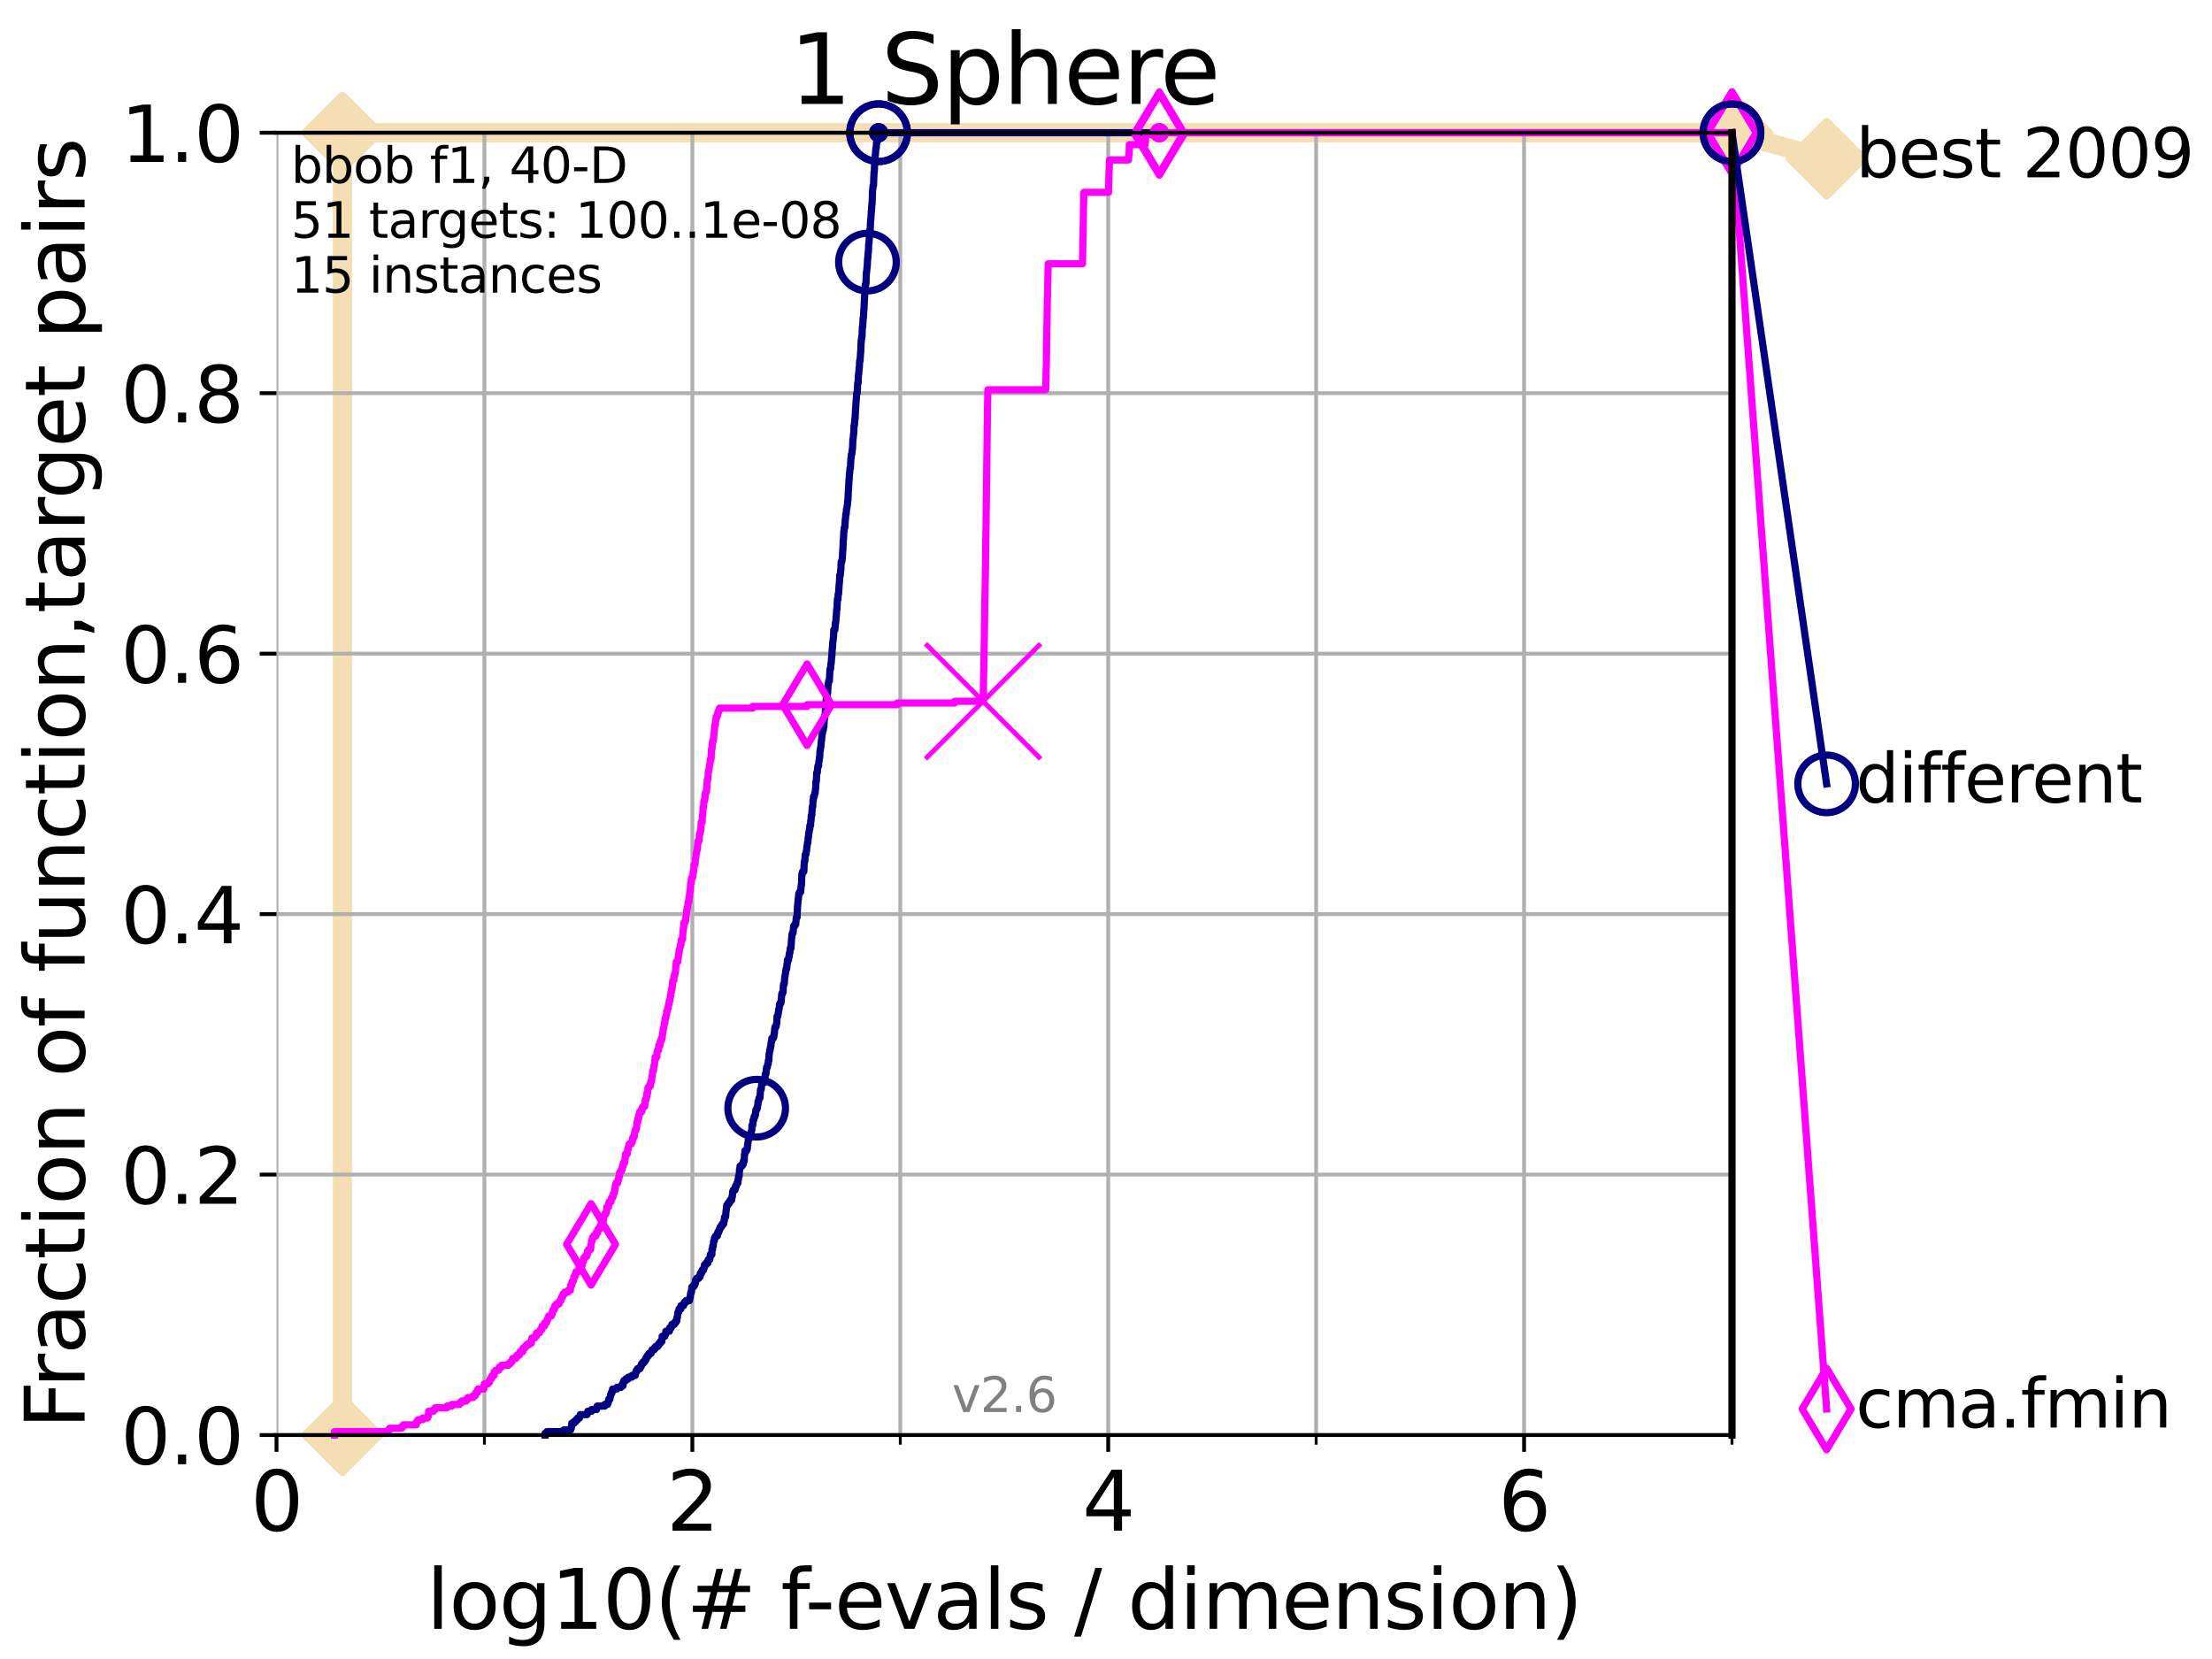 <?xml version="1.0" encoding="utf-8" standalone="no"?>
<!DOCTYPE svg PUBLIC "-//W3C//DTD SVG 1.1//EN"
  "http://www.w3.org/Graphics/SVG/1.1/DTD/svg11.dtd">
<svg height="345.6pt" version="1.1" viewBox="0 0 460.8 345.6" width="460.8pt" xmlns="http://www.w3.org/2000/svg" xmlns:xlink="http://www.w3.org/1999/xlink">
 <defs>
  <style type="text/css">*{stroke-linecap:butt;stroke-linejoin:round;}</style>
 </defs>
 <g id="figure_1">
  <g id="patch_1">
   <path d="M 0 345.6 
L 460.8 345.6 
L 460.8 0 
L 0 0 
z
" style="fill:#ffffff;"/>
  </g>
  <g id="axes_1">
   <g id="patch_2">
    <path d="M 57.6 298.944 
L 360.806 298.944 
L 360.806 27.648 
L 57.6 27.648 
z
" style="fill:#ffffff;"/>
   </g>
   <g id="line2d_1">
    <path d="M 71.332 298.944 
L 71.332 27.648 
L 360.806 27.648 
" style="fill:none;stroke:#f5deb3;stroke-linecap:square;stroke-width:4;"/>
   </g>
   <g id="line2d_2">
    <defs>
     <path d="M -0 7.778 
L 7.778 0 
L 0 -7.778 
L -7.778 -0 
z
" id="m90f4b157b9" style="stroke:#f5deb3;stroke-linejoin:miter;stroke-width:1.5;"/>
    </defs>
    <g>
     <use style="fill:#f5deb3;stroke:#f5deb3;stroke-linejoin:miter;stroke-width:1.5;" x="71.332" xlink:href="#m90f4b157b9" y="298.944"/>
     <use style="fill:#f5deb3;stroke:#f5deb3;stroke-linejoin:miter;stroke-width:1.5;" x="71.332" xlink:href="#m90f4b157b9" y="298.944"/>
     <use style="fill:#f5deb3;stroke:#f5deb3;stroke-linejoin:miter;stroke-width:1.5;" x="71.332" xlink:href="#m90f4b157b9" y="27.648"/>
     <use style="fill:#f5deb3;stroke:#f5deb3;stroke-linejoin:miter;stroke-width:1.5;" x="71.332" xlink:href="#m90f4b157b9" y="27.648"/>
     <use style="fill:#f5deb3;stroke:#f5deb3;stroke-linejoin:miter;stroke-width:1.5;" x="360.806" xlink:href="#m90f4b157b9" y="27.648"/>
    </g>
   </g>
   <g id="line2d_3">
    <path style="fill:none;stroke:#f5deb3;stroke-linecap:square;stroke-width:4;"/>
    <g/>
   </g>
   <g id="line2d_4">
    <path d="M 360.806 27.648 
L 380.515 33.074 
" style="fill:none;stroke:#f5deb3;stroke-linecap:square;stroke-width:4;"/>
    <g>
     <use style="fill:#f5deb3;stroke:#f5deb3;stroke-linejoin:miter;stroke-width:1.5;" x="360.806" xlink:href="#m90f4b157b9" y="27.648"/>
     <use style="fill:#f5deb3;stroke:#f5deb3;stroke-linejoin:miter;stroke-width:1.5;" x="380.515" xlink:href="#m90f4b157b9" y="33.074"/>
    </g>
   </g>
   <g id="matplotlib.axis_1">
    <g id="xtick_1">
     <g id="line2d_5">
      <path clip-path="url(#p589762bcae)" d="M 57.6 298.944 
L 57.6 27.648 
" style="fill:none;stroke:#b0b0b0;stroke-linecap:square;stroke-width:0.8;"/>
     </g>
     <g id="line2d_6">
      <defs>
       <path d="M 0 0 
L 0 3.5 
" id="mb5dfc0c8ba" style="stroke:#000000;stroke-width:0.8;"/>
      </defs>
      <g>
       <use style="stroke:#000000;stroke-width:0.8;" x="57.6" xlink:href="#mb5dfc0c8ba" y="298.944"/>
      </g>
     </g>
     <g id="text_1">
      <!-- 0 -->
      <g transform="translate(52.192 318.861)scale(0.17 -0.17)">
       <defs>
        <path d="M 2034 4250 
Q 1547 4250 1301 3770 
Q 1056 3291 1056 2328 
Q 1056 1369 1301 889 
Q 1547 409 2034 409 
Q 2525 409 2770 889 
Q 3016 1369 3016 2328 
Q 3016 3291 2770 3770 
Q 2525 4250 2034 4250 
z
M 2034 4750 
Q 2819 4750 3233 4129 
Q 3647 3509 3647 2328 
Q 3647 1150 3233 529 
Q 2819 -91 2034 -91 
Q 1250 -91 836 529 
Q 422 1150 422 2328 
Q 422 3509 836 4129 
Q 1250 4750 2034 4750 
z
" id="DejaVuSans-30" transform="scale(0.016)"/>
       </defs>
       <use xlink:href="#DejaVuSans-30"/>
      </g>
     </g>
    </g>
    <g id="xtick_2">
     <g id="line2d_7">
      <path clip-path="url(#p589762bcae)" d="M 144.23 298.944 
L 144.23 27.648 
" style="fill:none;stroke:#b0b0b0;stroke-linecap:square;stroke-width:0.8;"/>
     </g>
     <g id="line2d_8">
      <g>
       <use style="stroke:#000000;stroke-width:0.8;" x="144.23" xlink:href="#mb5dfc0c8ba" y="298.944"/>
      </g>
     </g>
     <g id="text_2">
      <!-- 2 -->
      <g transform="translate(138.822 318.861)scale(0.17 -0.17)">
       <defs>
        <path d="M 1228 531 
L 3431 531 
L 3431 0 
L 469 0 
L 469 531 
Q 828 903 1448 1529 
Q 2069 2156 2228 2338 
Q 2531 2678 2651 2914 
Q 2772 3150 2772 3378 
Q 2772 3750 2511 3984 
Q 2250 4219 1831 4219 
Q 1534 4219 1204 4116 
Q 875 4013 500 3803 
L 500 4441 
Q 881 4594 1212 4672 
Q 1544 4750 1819 4750 
Q 2544 4750 2975 4387 
Q 3406 4025 3406 3419 
Q 3406 3131 3298 2873 
Q 3191 2616 2906 2266 
Q 2828 2175 2409 1742 
Q 1991 1309 1228 531 
z
" id="DejaVuSans-32" transform="scale(0.016)"/>
       </defs>
       <use xlink:href="#DejaVuSans-32"/>
      </g>
     </g>
    </g>
    <g id="xtick_3">
     <g id="line2d_9">
      <path clip-path="url(#p589762bcae)" d="M 230.861 298.944 
L 230.861 27.648 
" style="fill:none;stroke:#b0b0b0;stroke-linecap:square;stroke-width:0.8;"/>
     </g>
     <g id="line2d_10">
      <g>
       <use style="stroke:#000000;stroke-width:0.8;" x="230.861" xlink:href="#mb5dfc0c8ba" y="298.944"/>
      </g>
     </g>
     <g id="text_3">
      <!-- 4 -->
      <g transform="translate(225.453 318.861)scale(0.17 -0.17)">
       <defs>
        <path d="M 2419 4116 
L 825 1625 
L 2419 1625 
L 2419 4116 
z
M 2253 4666 
L 3047 4666 
L 3047 1625 
L 3713 1625 
L 3713 1100 
L 3047 1100 
L 3047 0 
L 2419 0 
L 2419 1100 
L 313 1100 
L 313 1709 
L 2253 4666 
z
" id="DejaVuSans-34" transform="scale(0.016)"/>
       </defs>
       <use xlink:href="#DejaVuSans-34"/>
      </g>
     </g>
    </g>
    <g id="xtick_4">
     <g id="line2d_11">
      <path clip-path="url(#p589762bcae)" d="M 317.491 298.944 
L 317.491 27.648 
" style="fill:none;stroke:#b0b0b0;stroke-linecap:square;stroke-width:0.8;"/>
     </g>
     <g id="line2d_12">
      <g>
       <use style="stroke:#000000;stroke-width:0.8;" x="317.491" xlink:href="#mb5dfc0c8ba" y="298.944"/>
      </g>
     </g>
     <g id="text_4">
      <!-- 6 -->
      <g transform="translate(312.083 318.861)scale(0.17 -0.17)">
       <defs>
        <path d="M 2113 2584 
Q 1688 2584 1439 2293 
Q 1191 2003 1191 1497 
Q 1191 994 1439 701 
Q 1688 409 2113 409 
Q 2538 409 2786 701 
Q 3034 994 3034 1497 
Q 3034 2003 2786 2293 
Q 2538 2584 2113 2584 
z
M 3366 4563 
L 3366 3988 
Q 3128 4100 2886 4159 
Q 2644 4219 2406 4219 
Q 1781 4219 1451 3797 
Q 1122 3375 1075 2522 
Q 1259 2794 1537 2939 
Q 1816 3084 2150 3084 
Q 2853 3084 3261 2657 
Q 3669 2231 3669 1497 
Q 3669 778 3244 343 
Q 2819 -91 2113 -91 
Q 1303 -91 875 529 
Q 447 1150 447 2328 
Q 447 3434 972 4092 
Q 1497 4750 2381 4750 
Q 2619 4750 2861 4703 
Q 3103 4656 3366 4563 
z
" id="DejaVuSans-36" transform="scale(0.016)"/>
       </defs>
       <use xlink:href="#DejaVuSans-36"/>
      </g>
     </g>
    </g>
    <g id="xtick_5">
     <g id="line2d_13">
      <path clip-path="url(#p589762bcae)" d="M 100.915 298.944 
L 100.915 27.648 
" style="fill:none;stroke:#b0b0b0;stroke-linecap:square;stroke-width:0.8;"/>
     </g>
     <g id="line2d_14">
      <defs>
       <path d="M 0 0 
L 0 2 
" id="mc0225b8447" style="stroke:#000000;stroke-width:0.6;"/>
      </defs>
      <g>
       <use style="stroke:#000000;stroke-width:0.6;" x="100.915" xlink:href="#mc0225b8447" y="298.944"/>
      </g>
     </g>
    </g>
    <g id="xtick_6">
     <g id="line2d_15">
      <path clip-path="url(#p589762bcae)" d="M 187.546 298.944 
L 187.546 27.648 
" style="fill:none;stroke:#b0b0b0;stroke-linecap:square;stroke-width:0.8;"/>
     </g>
     <g id="line2d_16">
      <g>
       <use style="stroke:#000000;stroke-width:0.6;" x="187.546" xlink:href="#mc0225b8447" y="298.944"/>
      </g>
     </g>
    </g>
    <g id="xtick_7">
     <g id="line2d_17">
      <path clip-path="url(#p589762bcae)" d="M 274.176 298.944 
L 274.176 27.648 
" style="fill:none;stroke:#b0b0b0;stroke-linecap:square;stroke-width:0.8;"/>
     </g>
     <g id="line2d_18">
      <g>
       <use style="stroke:#000000;stroke-width:0.6;" x="274.176" xlink:href="#mc0225b8447" y="298.944"/>
      </g>
     </g>
    </g>
    <g id="xtick_8">
     <g id="line2d_19">
      <path clip-path="url(#p589762bcae)" d="M 360.806 298.944 
L 360.806 27.648 
" style="fill:none;stroke:#b0b0b0;stroke-linecap:square;stroke-width:0.8;"/>
     </g>
     <g id="line2d_20">
      <g>
       <use style="stroke:#000000;stroke-width:0.6;" x="360.806" xlink:href="#mc0225b8447" y="298.944"/>
      </g>
     </g>
    </g>
    <g id="text_5">
     <!-- log10(# f-evals / dimension) -->
     <g transform="translate(88.823 339.314)scale(0.17 -0.17)">
      <defs>
       <path d="M 603 4863 
L 1178 4863 
L 1178 0 
L 603 0 
L 603 4863 
z
" id="DejaVuSans-6c" transform="scale(0.016)"/>
       <path d="M 1959 3097 
Q 1497 3097 1228 2736 
Q 959 2375 959 1747 
Q 959 1119 1226 758 
Q 1494 397 1959 397 
Q 2419 397 2687 759 
Q 2956 1122 2956 1747 
Q 2956 2369 2687 2733 
Q 2419 3097 1959 3097 
z
M 1959 3584 
Q 2709 3584 3137 3096 
Q 3566 2609 3566 1747 
Q 3566 888 3137 398 
Q 2709 -91 1959 -91 
Q 1206 -91 779 398 
Q 353 888 353 1747 
Q 353 2609 779 3096 
Q 1206 3584 1959 3584 
z
" id="DejaVuSans-6f" transform="scale(0.016)"/>
       <path d="M 2906 1791 
Q 2906 2416 2648 2759 
Q 2391 3103 1925 3103 
Q 1463 3103 1205 2759 
Q 947 2416 947 1791 
Q 947 1169 1205 825 
Q 1463 481 1925 481 
Q 2391 481 2648 825 
Q 2906 1169 2906 1791 
z
M 3481 434 
Q 3481 -459 3084 -895 
Q 2688 -1331 1869 -1331 
Q 1566 -1331 1297 -1286 
Q 1028 -1241 775 -1147 
L 775 -588 
Q 1028 -725 1275 -790 
Q 1522 -856 1778 -856 
Q 2344 -856 2625 -561 
Q 2906 -266 2906 331 
L 2906 616 
Q 2728 306 2450 153 
Q 2172 0 1784 0 
Q 1141 0 747 490 
Q 353 981 353 1791 
Q 353 2603 747 3093 
Q 1141 3584 1784 3584 
Q 2172 3584 2450 3431 
Q 2728 3278 2906 2969 
L 2906 3500 
L 3481 3500 
L 3481 434 
z
" id="DejaVuSans-67" transform="scale(0.016)"/>
       <path d="M 794 531 
L 1825 531 
L 1825 4091 
L 703 3866 
L 703 4441 
L 1819 4666 
L 2450 4666 
L 2450 531 
L 3481 531 
L 3481 0 
L 794 0 
L 794 531 
z
" id="DejaVuSans-31" transform="scale(0.016)"/>
       <path d="M 1984 4856 
Q 1566 4138 1362 3434 
Q 1159 2731 1159 2009 
Q 1159 1288 1364 580 
Q 1569 -128 1984 -844 
L 1484 -844 
Q 1016 -109 783 600 
Q 550 1309 550 2009 
Q 550 2706 781 3412 
Q 1013 4119 1484 4856 
L 1984 4856 
z
" id="DejaVuSans-28" transform="scale(0.016)"/>
       <path d="M 3272 2816 
L 2363 2816 
L 2100 1772 
L 3016 1772 
L 3272 2816 
z
M 2803 4594 
L 2478 3297 
L 3391 3297 
L 3719 4594 
L 4219 4594 
L 3897 3297 
L 4872 3297 
L 4872 2816 
L 3775 2816 
L 3519 1772 
L 4513 1772 
L 4513 1294 
L 3397 1294 
L 3072 0 
L 2572 0 
L 2894 1294 
L 1978 1294 
L 1656 0 
L 1153 0 
L 1478 1294 
L 494 1294 
L 494 1772 
L 1594 1772 
L 1856 2816 
L 850 2816 
L 850 3297 
L 1978 3297 
L 2297 4594 
L 2803 4594 
z
" id="DejaVuSans-23" transform="scale(0.016)"/>
       <path id="DejaVuSans-20" transform="scale(0.016)"/>
       <path d="M 2375 4863 
L 2375 4384 
L 1825 4384 
Q 1516 4384 1395 4259 
Q 1275 4134 1275 3809 
L 1275 3500 
L 2222 3500 
L 2222 3053 
L 1275 3053 
L 1275 0 
L 697 0 
L 697 3053 
L 147 3053 
L 147 3500 
L 697 3500 
L 697 3744 
Q 697 4328 969 4595 
Q 1241 4863 1831 4863 
L 2375 4863 
z
" id="DejaVuSans-66" transform="scale(0.016)"/>
       <path d="M 313 2009 
L 1997 2009 
L 1997 1497 
L 313 1497 
L 313 2009 
z
" id="DejaVuSans-2d" transform="scale(0.016)"/>
       <path d="M 3597 1894 
L 3597 1613 
L 953 1613 
Q 991 1019 1311 708 
Q 1631 397 2203 397 
Q 2534 397 2845 478 
Q 3156 559 3463 722 
L 3463 178 
Q 3153 47 2828 -22 
Q 2503 -91 2169 -91 
Q 1331 -91 842 396 
Q 353 884 353 1716 
Q 353 2575 817 3079 
Q 1281 3584 2069 3584 
Q 2775 3584 3186 3129 
Q 3597 2675 3597 1894 
z
M 3022 2063 
Q 3016 2534 2758 2815 
Q 2500 3097 2075 3097 
Q 1594 3097 1305 2825 
Q 1016 2553 972 2059 
L 3022 2063 
z
" id="DejaVuSans-65" transform="scale(0.016)"/>
       <path d="M 191 3500 
L 800 3500 
L 1894 563 
L 2988 3500 
L 3597 3500 
L 2284 0 
L 1503 0 
L 191 3500 
z
" id="DejaVuSans-76" transform="scale(0.016)"/>
       <path d="M 2194 1759 
Q 1497 1759 1228 1600 
Q 959 1441 959 1056 
Q 959 750 1161 570 
Q 1363 391 1709 391 
Q 2188 391 2477 730 
Q 2766 1069 2766 1631 
L 2766 1759 
L 2194 1759 
z
M 3341 1997 
L 3341 0 
L 2766 0 
L 2766 531 
Q 2569 213 2275 61 
Q 1981 -91 1556 -91 
Q 1019 -91 701 211 
Q 384 513 384 1019 
Q 384 1609 779 1909 
Q 1175 2209 1959 2209 
L 2766 2209 
L 2766 2266 
Q 2766 2663 2505 2880 
Q 2244 3097 1772 3097 
Q 1472 3097 1187 3025 
Q 903 2953 641 2809 
L 641 3341 
Q 956 3463 1253 3523 
Q 1550 3584 1831 3584 
Q 2591 3584 2966 3190 
Q 3341 2797 3341 1997 
z
" id="DejaVuSans-61" transform="scale(0.016)"/>
       <path d="M 2834 3397 
L 2834 2853 
Q 2591 2978 2328 3040 
Q 2066 3103 1784 3103 
Q 1356 3103 1142 2972 
Q 928 2841 928 2578 
Q 928 2378 1081 2264 
Q 1234 2150 1697 2047 
L 1894 2003 
Q 2506 1872 2764 1633 
Q 3022 1394 3022 966 
Q 3022 478 2636 193 
Q 2250 -91 1575 -91 
Q 1294 -91 989 -36 
Q 684 19 347 128 
L 347 722 
Q 666 556 975 473 
Q 1284 391 1588 391 
Q 1994 391 2212 530 
Q 2431 669 2431 922 
Q 2431 1156 2273 1281 
Q 2116 1406 1581 1522 
L 1381 1569 
Q 847 1681 609 1914 
Q 372 2147 372 2553 
Q 372 3047 722 3315 
Q 1072 3584 1716 3584 
Q 2034 3584 2315 3537 
Q 2597 3491 2834 3397 
z
" id="DejaVuSans-73" transform="scale(0.016)"/>
       <path d="M 1625 4666 
L 2156 4666 
L 531 -594 
L 0 -594 
L 1625 4666 
z
" id="DejaVuSans-2f" transform="scale(0.016)"/>
       <path d="M 2906 2969 
L 2906 4863 
L 3481 4863 
L 3481 0 
L 2906 0 
L 2906 525 
Q 2725 213 2448 61 
Q 2172 -91 1784 -91 
Q 1150 -91 751 415 
Q 353 922 353 1747 
Q 353 2572 751 3078 
Q 1150 3584 1784 3584 
Q 2172 3584 2448 3432 
Q 2725 3281 2906 2969 
z
M 947 1747 
Q 947 1113 1208 752 
Q 1469 391 1925 391 
Q 2381 391 2643 752 
Q 2906 1113 2906 1747 
Q 2906 2381 2643 2742 
Q 2381 3103 1925 3103 
Q 1469 3103 1208 2742 
Q 947 2381 947 1747 
z
" id="DejaVuSans-64" transform="scale(0.016)"/>
       <path d="M 603 3500 
L 1178 3500 
L 1178 0 
L 603 0 
L 603 3500 
z
M 603 4863 
L 1178 4863 
L 1178 4134 
L 603 4134 
L 603 4863 
z
" id="DejaVuSans-69" transform="scale(0.016)"/>
       <path d="M 3328 2828 
Q 3544 3216 3844 3400 
Q 4144 3584 4550 3584 
Q 5097 3584 5394 3201 
Q 5691 2819 5691 2113 
L 5691 0 
L 5113 0 
L 5113 2094 
Q 5113 2597 4934 2840 
Q 4756 3084 4391 3084 
Q 3944 3084 3684 2787 
Q 3425 2491 3425 1978 
L 3425 0 
L 2847 0 
L 2847 2094 
Q 2847 2600 2669 2842 
Q 2491 3084 2119 3084 
Q 1678 3084 1418 2786 
Q 1159 2488 1159 1978 
L 1159 0 
L 581 0 
L 581 3500 
L 1159 3500 
L 1159 2956 
Q 1356 3278 1631 3431 
Q 1906 3584 2284 3584 
Q 2666 3584 2933 3390 
Q 3200 3197 3328 2828 
z
" id="DejaVuSans-6d" transform="scale(0.016)"/>
       <path d="M 3513 2113 
L 3513 0 
L 2938 0 
L 2938 2094 
Q 2938 2591 2744 2837 
Q 2550 3084 2163 3084 
Q 1697 3084 1428 2787 
Q 1159 2491 1159 1978 
L 1159 0 
L 581 0 
L 581 3500 
L 1159 3500 
L 1159 2956 
Q 1366 3272 1645 3428 
Q 1925 3584 2291 3584 
Q 2894 3584 3203 3211 
Q 3513 2838 3513 2113 
z
" id="DejaVuSans-6e" transform="scale(0.016)"/>
       <path d="M 513 4856 
L 1013 4856 
Q 1481 4119 1714 3412 
Q 1947 2706 1947 2009 
Q 1947 1309 1714 600 
Q 1481 -109 1013 -844 
L 513 -844 
Q 928 -128 1133 580 
Q 1338 1288 1338 2009 
Q 1338 2731 1133 3434 
Q 928 4138 513 4856 
z
" id="DejaVuSans-29" transform="scale(0.016)"/>
      </defs>
      <use xlink:href="#DejaVuSans-6c"/>
      <use x="27.783" xlink:href="#DejaVuSans-6f"/>
      <use x="88.965" xlink:href="#DejaVuSans-67"/>
      <use x="152.441" xlink:href="#DejaVuSans-31"/>
      <use x="216.064" xlink:href="#DejaVuSans-30"/>
      <use x="279.688" xlink:href="#DejaVuSans-28"/>
      <use x="318.701" xlink:href="#DejaVuSans-23"/>
      <use x="402.49" xlink:href="#DejaVuSans-20"/>
      <use x="434.277" xlink:href="#DejaVuSans-66"/>
      <use x="463.982" xlink:href="#DejaVuSans-2d"/>
      <use x="500.066" xlink:href="#DejaVuSans-65"/>
      <use x="561.59" xlink:href="#DejaVuSans-76"/>
      <use x="620.77" xlink:href="#DejaVuSans-61"/>
      <use x="682.049" xlink:href="#DejaVuSans-6c"/>
      <use x="709.832" xlink:href="#DejaVuSans-73"/>
      <use x="761.932" xlink:href="#DejaVuSans-20"/>
      <use x="793.719" xlink:href="#DejaVuSans-2f"/>
      <use x="827.41" xlink:href="#DejaVuSans-20"/>
      <use x="859.197" xlink:href="#DejaVuSans-64"/>
      <use x="922.674" xlink:href="#DejaVuSans-69"/>
      <use x="950.457" xlink:href="#DejaVuSans-6d"/>
      <use x="1047.869" xlink:href="#DejaVuSans-65"/>
      <use x="1109.393" xlink:href="#DejaVuSans-6e"/>
      <use x="1172.771" xlink:href="#DejaVuSans-73"/>
      <use x="1224.871" xlink:href="#DejaVuSans-69"/>
      <use x="1252.654" xlink:href="#DejaVuSans-6f"/>
      <use x="1313.836" xlink:href="#DejaVuSans-6e"/>
      <use x="1377.215" xlink:href="#DejaVuSans-29"/>
     </g>
    </g>
   </g>
   <g id="matplotlib.axis_2">
    <g id="ytick_1">
     <g id="line2d_21">
      <path clip-path="url(#p589762bcae)" d="M 57.6 298.944 
L 360.806 298.944 
" style="fill:none;stroke:#b0b0b0;stroke-linecap:square;stroke-width:0.8;"/>
     </g>
     <g id="line2d_22">
      <defs>
       <path d="M 0 0 
L -3.5 0 
" id="mc607f6316c" style="stroke:#000000;stroke-width:0.8;"/>
      </defs>
      <g>
       <use style="stroke:#000000;stroke-width:0.8;" x="57.6" xlink:href="#mc607f6316c" y="298.944"/>
      </g>
     </g>
     <g id="text_6">
      <!-- 0.0 -->
      <g transform="translate(25.155 305.023)scale(0.16 -0.16)">
       <defs>
        <path d="M 684 794 
L 1344 794 
L 1344 0 
L 684 0 
L 684 794 
z
" id="DejaVuSans-2e" transform="scale(0.016)"/>
       </defs>
       <use xlink:href="#DejaVuSans-30"/>
       <use x="63.623" xlink:href="#DejaVuSans-2e"/>
       <use x="95.41" xlink:href="#DejaVuSans-30"/>
      </g>
     </g>
    </g>
    <g id="ytick_2">
     <g id="line2d_23">
      <path clip-path="url(#p589762bcae)" d="M 57.6 244.685 
L 360.806 244.685 
" style="fill:none;stroke:#b0b0b0;stroke-linecap:square;stroke-width:0.8;"/>
     </g>
     <g id="line2d_24">
      <g>
       <use style="stroke:#000000;stroke-width:0.8;" x="57.6" xlink:href="#mc607f6316c" y="244.685"/>
      </g>
     </g>
     <g id="text_7">
      <!-- 0.2 -->
      <g transform="translate(25.155 250.764)scale(0.16 -0.16)">
       <use xlink:href="#DejaVuSans-30"/>
       <use x="63.623" xlink:href="#DejaVuSans-2e"/>
       <use x="95.41" xlink:href="#DejaVuSans-32"/>
      </g>
     </g>
    </g>
    <g id="ytick_3">
     <g id="line2d_25">
      <path clip-path="url(#p589762bcae)" d="M 57.6 190.426 
L 360.806 190.426 
" style="fill:none;stroke:#b0b0b0;stroke-linecap:square;stroke-width:0.8;"/>
     </g>
     <g id="line2d_26">
      <g>
       <use style="stroke:#000000;stroke-width:0.8;" x="57.6" xlink:href="#mc607f6316c" y="190.426"/>
      </g>
     </g>
     <g id="text_8">
      <!-- 0.4 -->
      <g transform="translate(25.155 196.504)scale(0.16 -0.16)">
       <use xlink:href="#DejaVuSans-30"/>
       <use x="63.623" xlink:href="#DejaVuSans-2e"/>
       <use x="95.41" xlink:href="#DejaVuSans-34"/>
      </g>
     </g>
    </g>
    <g id="ytick_4">
     <g id="line2d_27">
      <path clip-path="url(#p589762bcae)" d="M 57.6 136.166 
L 360.806 136.166 
" style="fill:none;stroke:#b0b0b0;stroke-linecap:square;stroke-width:0.8;"/>
     </g>
     <g id="line2d_28">
      <g>
       <use style="stroke:#000000;stroke-width:0.8;" x="57.6" xlink:href="#mc607f6316c" y="136.166"/>
      </g>
     </g>
     <g id="text_9">
      <!-- 0.6 -->
      <g transform="translate(25.155 142.245)scale(0.16 -0.16)">
       <use xlink:href="#DejaVuSans-30"/>
       <use x="63.623" xlink:href="#DejaVuSans-2e"/>
       <use x="95.41" xlink:href="#DejaVuSans-36"/>
      </g>
     </g>
    </g>
    <g id="ytick_5">
     <g id="line2d_29">
      <path clip-path="url(#p589762bcae)" d="M 57.6 81.907 
L 360.806 81.907 
" style="fill:none;stroke:#b0b0b0;stroke-linecap:square;stroke-width:0.8;"/>
     </g>
     <g id="line2d_30">
      <g>
       <use style="stroke:#000000;stroke-width:0.8;" x="57.6" xlink:href="#mc607f6316c" y="81.907"/>
      </g>
     </g>
     <g id="text_10">
      <!-- 0.8 -->
      <g transform="translate(25.155 87.986)scale(0.16 -0.16)">
       <defs>
        <path d="M 2034 2216 
Q 1584 2216 1326 1975 
Q 1069 1734 1069 1313 
Q 1069 891 1326 650 
Q 1584 409 2034 409 
Q 2484 409 2743 651 
Q 3003 894 3003 1313 
Q 3003 1734 2745 1975 
Q 2488 2216 2034 2216 
z
M 1403 2484 
Q 997 2584 770 2862 
Q 544 3141 544 3541 
Q 544 4100 942 4425 
Q 1341 4750 2034 4750 
Q 2731 4750 3128 4425 
Q 3525 4100 3525 3541 
Q 3525 3141 3298 2862 
Q 3072 2584 2669 2484 
Q 3125 2378 3379 2068 
Q 3634 1759 3634 1313 
Q 3634 634 3220 271 
Q 2806 -91 2034 -91 
Q 1263 -91 848 271 
Q 434 634 434 1313 
Q 434 1759 690 2068 
Q 947 2378 1403 2484 
z
M 1172 3481 
Q 1172 3119 1398 2916 
Q 1625 2713 2034 2713 
Q 2441 2713 2670 2916 
Q 2900 3119 2900 3481 
Q 2900 3844 2670 4047 
Q 2441 4250 2034 4250 
Q 1625 4250 1398 4047 
Q 1172 3844 1172 3481 
z
" id="DejaVuSans-38" transform="scale(0.016)"/>
       </defs>
       <use xlink:href="#DejaVuSans-30"/>
       <use x="63.623" xlink:href="#DejaVuSans-2e"/>
       <use x="95.41" xlink:href="#DejaVuSans-38"/>
      </g>
     </g>
    </g>
    <g id="ytick_6">
     <g id="line2d_31">
      <path clip-path="url(#p589762bcae)" d="M 57.6 27.648 
L 360.806 27.648 
" style="fill:none;stroke:#b0b0b0;stroke-linecap:square;stroke-width:0.8;"/>
     </g>
     <g id="line2d_32">
      <g>
       <use style="stroke:#000000;stroke-width:0.8;" x="57.6" xlink:href="#mc607f6316c" y="27.648"/>
      </g>
     </g>
     <g id="text_11">
      <!-- 1.0 -->
      <g transform="translate(25.155 33.727)scale(0.16 -0.16)">
       <use xlink:href="#DejaVuSans-31"/>
       <use x="63.623" xlink:href="#DejaVuSans-2e"/>
       <use x="95.41" xlink:href="#DejaVuSans-30"/>
      </g>
     </g>
    </g>
    <g id="text_12">
     <!-- Fraction of function,target pairs -->
     <g transform="translate(17.62 297.681)rotate(-90)scale(0.17 -0.17)">
      <defs>
       <path d="M 628 4666 
L 3309 4666 
L 3309 4134 
L 1259 4134 
L 1259 2759 
L 3109 2759 
L 3109 2228 
L 1259 2228 
L 1259 0 
L 628 0 
L 628 4666 
z
" id="DejaVuSans-46" transform="scale(0.016)"/>
       <path d="M 2631 2963 
Q 2534 3019 2420 3045 
Q 2306 3072 2169 3072 
Q 1681 3072 1420 2755 
Q 1159 2438 1159 1844 
L 1159 0 
L 581 0 
L 581 3500 
L 1159 3500 
L 1159 2956 
Q 1341 3275 1631 3429 
Q 1922 3584 2338 3584 
Q 2397 3584 2469 3576 
Q 2541 3569 2628 3553 
L 2631 2963 
z
" id="DejaVuSans-72" transform="scale(0.016)"/>
       <path d="M 3122 3366 
L 3122 2828 
Q 2878 2963 2633 3030 
Q 2388 3097 2138 3097 
Q 1578 3097 1268 2742 
Q 959 2388 959 1747 
Q 959 1106 1268 751 
Q 1578 397 2138 397 
Q 2388 397 2633 464 
Q 2878 531 3122 666 
L 3122 134 
Q 2881 22 2623 -34 
Q 2366 -91 2075 -91 
Q 1284 -91 818 406 
Q 353 903 353 1747 
Q 353 2603 823 3093 
Q 1294 3584 2113 3584 
Q 2378 3584 2631 3529 
Q 2884 3475 3122 3366 
z
" id="DejaVuSans-63" transform="scale(0.016)"/>
       <path d="M 1172 4494 
L 1172 3500 
L 2356 3500 
L 2356 3053 
L 1172 3053 
L 1172 1153 
Q 1172 725 1289 603 
Q 1406 481 1766 481 
L 2356 481 
L 2356 0 
L 1766 0 
Q 1100 0 847 248 
Q 594 497 594 1153 
L 594 3053 
L 172 3053 
L 172 3500 
L 594 3500 
L 594 4494 
L 1172 4494 
z
" id="DejaVuSans-74" transform="scale(0.016)"/>
       <path d="M 544 1381 
L 544 3500 
L 1119 3500 
L 1119 1403 
Q 1119 906 1312 657 
Q 1506 409 1894 409 
Q 2359 409 2629 706 
Q 2900 1003 2900 1516 
L 2900 3500 
L 3475 3500 
L 3475 0 
L 2900 0 
L 2900 538 
Q 2691 219 2414 64 
Q 2138 -91 1772 -91 
Q 1169 -91 856 284 
Q 544 659 544 1381 
z
M 1991 3584 
L 1991 3584 
z
" id="DejaVuSans-75" transform="scale(0.016)"/>
       <path d="M 750 794 
L 1409 794 
L 1409 256 
L 897 -744 
L 494 -744 
L 750 256 
L 750 794 
z
" id="DejaVuSans-2c" transform="scale(0.016)"/>
       <path d="M 1159 525 
L 1159 -1331 
L 581 -1331 
L 581 3500 
L 1159 3500 
L 1159 2969 
Q 1341 3281 1617 3432 
Q 1894 3584 2278 3584 
Q 2916 3584 3314 3078 
Q 3713 2572 3713 1747 
Q 3713 922 3314 415 
Q 2916 -91 2278 -91 
Q 1894 -91 1617 61 
Q 1341 213 1159 525 
z
M 3116 1747 
Q 3116 2381 2855 2742 
Q 2594 3103 2138 3103 
Q 1681 3103 1420 2742 
Q 1159 2381 1159 1747 
Q 1159 1113 1420 752 
Q 1681 391 2138 391 
Q 2594 391 2855 752 
Q 3116 1113 3116 1747 
z
" id="DejaVuSans-70" transform="scale(0.016)"/>
      </defs>
      <use xlink:href="#DejaVuSans-46"/>
      <use x="50.27" xlink:href="#DejaVuSans-72"/>
      <use x="91.383" xlink:href="#DejaVuSans-61"/>
      <use x="152.662" xlink:href="#DejaVuSans-63"/>
      <use x="207.643" xlink:href="#DejaVuSans-74"/>
      <use x="246.852" xlink:href="#DejaVuSans-69"/>
      <use x="274.635" xlink:href="#DejaVuSans-6f"/>
      <use x="335.816" xlink:href="#DejaVuSans-6e"/>
      <use x="399.195" xlink:href="#DejaVuSans-20"/>
      <use x="430.982" xlink:href="#DejaVuSans-6f"/>
      <use x="492.164" xlink:href="#DejaVuSans-66"/>
      <use x="527.369" xlink:href="#DejaVuSans-20"/>
      <use x="559.156" xlink:href="#DejaVuSans-66"/>
      <use x="594.361" xlink:href="#DejaVuSans-75"/>
      <use x="657.74" xlink:href="#DejaVuSans-6e"/>
      <use x="721.119" xlink:href="#DejaVuSans-63"/>
      <use x="776.1" xlink:href="#DejaVuSans-74"/>
      <use x="815.309" xlink:href="#DejaVuSans-69"/>
      <use x="843.092" xlink:href="#DejaVuSans-6f"/>
      <use x="904.273" xlink:href="#DejaVuSans-6e"/>
      <use x="967.652" xlink:href="#DejaVuSans-2c"/>
      <use x="999.439" xlink:href="#DejaVuSans-74"/>
      <use x="1038.648" xlink:href="#DejaVuSans-61"/>
      <use x="1099.928" xlink:href="#DejaVuSans-72"/>
      <use x="1139.291" xlink:href="#DejaVuSans-67"/>
      <use x="1202.768" xlink:href="#DejaVuSans-65"/>
      <use x="1264.291" xlink:href="#DejaVuSans-74"/>
      <use x="1303.5" xlink:href="#DejaVuSans-20"/>
      <use x="1335.287" xlink:href="#DejaVuSans-70"/>
      <use x="1398.764" xlink:href="#DejaVuSans-61"/>
      <use x="1460.043" xlink:href="#DejaVuSans-69"/>
      <use x="1487.826" xlink:href="#DejaVuSans-72"/>
      <use x="1528.939" xlink:href="#DejaVuSans-73"/>
     </g>
    </g>
   </g>
   <g id="line2d_33">
    <defs>
     <path d="M 0 1.5 
C 0.398 1.5 0.779 1.342 1.061 1.061 
C 1.342 0.779 1.5 0.398 1.5 0 
C 1.5 -0.398 1.342 -0.779 1.061 -1.061 
C 0.779 -1.342 0.398 -1.5 0 -1.5 
C -0.398 -1.5 -0.779 -1.342 -1.061 -1.061 
C -1.342 -0.779 -1.5 -0.398 -1.5 0 
C -1.5 0.398 -1.342 0.779 -1.061 1.061 
C -0.779 1.342 -0.398 1.5 0 1.5 
z
" id="m727cd3b183" style="stroke:#f5deb3;"/>
    </defs>
    <g>
     <use style="fill:#f5deb3;stroke:#f5deb3;" x="71.332" xlink:href="#m727cd3b183" y="27.648"/>
     <use style="fill:#f5deb3;stroke:#f5deb3;" x="71.332" xlink:href="#m727cd3b183" y="27.648"/>
    </g>
   </g>
   <g id="line2d_34">
    <defs>
     <path d="M 0 1.5 
C 0.398 1.5 0.779 1.342 1.061 1.061 
C 1.342 0.779 1.5 0.398 1.5 0 
C 1.5 -0.398 1.342 -0.779 1.061 -1.061 
C 0.779 -1.342 0.398 -1.5 0 -1.5 
C -0.398 -1.5 -0.779 -1.342 -1.061 -1.061 
C -1.342 -0.779 -1.5 -0.398 -1.5 0 
C -1.5 0.398 -1.342 0.779 -1.061 1.061 
C -0.779 1.342 -0.398 1.5 0 1.5 
z
" id="m1a541b0913" style="stroke:#000080;"/>
    </defs>
    <g>
     <use style="fill:#000080;stroke:#000080;" x="183.03" xlink:href="#m1a541b0913" y="27.648"/>
     <use style="fill:#000080;stroke:#000080;" x="183.03" xlink:href="#m1a541b0913" y="27.648"/>
    </g>
   </g>
   <g id="line2d_35">
    <path d="M 113.55 298.944 
L 113.55 298.589 
L 113.931 298.589 
L 113.931 298.235 
L 117.443 298.235 
L 117.443 297.88 
L 118.872 297.88 
L 118.872 297.525 
L 119.016 297.525 
L 119.124 296.462 
L 119.617 296.462 
L 119.617 296.107 
L 119.996 296.107 
L 119.996 295.752 
L 120.334 295.752 
L 120.334 295.398 
L 120.732 295.398 
L 120.732 295.043 
L 120.863 295.043 
L 120.863 294.688 
L 122.305 294.688 
L 122.305 294.334 
L 122.455 294.334 
L 122.455 293.979 
L 123.246 293.979 
L 123.246 293.624 
L 124.279 293.624 
L 124.387 292.915 
L 125.967 292.915 
L 125.967 292.561 
L 126.577 292.561 
L 126.577 292.206 
L 126.721 292.206 
L 126.793 291.497 
L 127.052 291.497 
L 127.146 290.787 
L 127.216 290.787 
L 127.216 290.433 
L 127.355 290.433 
L 127.355 290.078 
L 127.515 290.078 
L 127.607 289.369 
L 128.496 289.369 
L 128.496 289.014 
L 129.365 289.014 
L 129.365 288.66 
L 129.796 288.66 
L 129.816 287.95 
L 129.957 287.95 
L 129.957 287.596 
L 130.374 287.596 
L 130.374 287.241 
L 130.878 287.241 
L 130.878 286.886 
L 131.628 286.886 
L 131.628 286.532 
L 132.332 286.532 
L 132.42 285.822 
L 132.578 285.822 
L 132.578 285.468 
L 132.821 285.468 
L 132.821 285.113 
L 133.332 285.113 
L 133.332 284.759 
L 133.532 284.759 
L 133.532 284.404 
L 133.664 284.404 
L 133.664 284.049 
L 133.975 284.049 
L 133.975 283.695 
L 134.313 283.695 
L 134.313 283.34 
L 134.519 283.34 
L 134.519 282.985 
L 134.691 282.985 
L 134.691 282.631 
L 134.94 282.631 
L 134.94 282.276 
L 135.215 282.276 
L 135.215 281.922 
L 135.65 281.922 
L 135.65 281.567 
L 135.798 281.567 
L 135.798 281.212 
L 136.249 281.212 
L 136.249 280.858 
L 136.549 280.858 
L 136.549 280.503 
L 137.038 280.503 
L 137.038 280.148 
L 137.298 280.148 
L 137.298 279.794 
L 137.595 279.794 
L 137.595 279.439 
L 137.874 279.439 
L 137.939 278.375 
L 138.496 278.375 
L 138.496 278.021 
L 138.649 278.021 
L 138.712 277.311 
L 139.454 277.311 
L 139.502 276.602 
L 139.838 276.602 
L 139.838 276.247 
L 139.968 276.247 
L 139.968 275.893 
L 140.48 275.893 
L 140.48 275.538 
L 140.754 275.538 
L 140.754 275.183 
L 140.99 275.183 
L 141.012 274.474 
L 141.101 274.474 
L 141.201 273.41 
L 141.355 273.41 
L 141.442 272.701 
L 141.831 272.701 
L 141.842 271.992 
L 142.399 271.992 
L 142.399 271.637 
L 142.554 271.637 
L 142.554 271.282 
L 142.921 271.282 
L 142.921 270.928 
L 143.643 270.928 
L 143.73 270.219 
L 143.797 270.219 
L 143.836 269.509 
L 143.922 269.509 
L 143.922 269.155 
L 144.037 269.155 
L 144.122 268.091 
L 144.478 268.091 
L 144.478 267.736 
L 144.727 267.736 
L 144.727 267.381 
L 144.855 267.381 
L 144.873 266.672 
L 145.108 266.672 
L 145.108 266.318 
L 145.551 266.318 
L 145.551 265.963 
L 145.856 265.963 
L 145.873 265.254 
L 146.138 265.254 
L 146.138 264.899 
L 146.308 264.899 
L 146.308 264.544 
L 146.575 264.544 
L 146.575 264.19 
L 146.691 264.19 
L 146.749 263.48 
L 147.075 263.48 
L 147.075 263.126 
L 147.467 263.126 
L 147.507 262.417 
L 147.851 262.417 
L 147.952 261.707 
L 147.967 261.707 
L 147.967 261.353 
L 148.296 261.353 
L 148.311 260.289 
L 148.432 260.289 
L 148.469 259.579 
L 148.582 259.579 
L 148.671 258.516 
L 148.79 258.516 
L 148.856 257.806 
L 149.075 257.806 
L 149.075 257.452 
L 149.442 257.452 
L 149.514 256.742 
L 149.711 256.742 
L 149.711 256.388 
L 149.851 256.388 
L 149.851 256.033 
L 149.977 256.033 
L 149.977 255.678 
L 150.218 255.678 
L 150.218 255.324 
L 150.462 255.324 
L 150.462 254.969 
L 150.75 254.969 
L 150.823 254.26 
L 150.909 254.26 
L 150.916 253.551 
L 151.145 253.551 
L 151.256 252.132 
L 151.295 252.132 
L 151.391 251.068 
L 151.628 251.068 
L 151.628 250.714 
L 151.892 250.714 
L 151.892 250.359 
L 152.104 250.359 
L 152.104 250.004 
L 152.417 250.004 
L 152.484 249.295 
L 152.568 249.295 
L 152.617 248.231 
L 152.779 248.231 
L 152.779 247.877 
L 153.128 247.877 
L 153.186 247.167 
L 153.372 247.167 
L 153.372 246.813 
L 153.516 246.813 
L 153.516 246.458 
L 153.716 246.458 
L 153.733 245.749 
L 153.829 245.749 
L 153.841 245.039 
L 153.976 245.039 
L 154.054 243.621 
L 154.132 243.621 
L 154.16 242.912 
L 154.577 242.912 
L 154.577 242.557 
L 154.83 242.557 
L 154.873 241.848 
L 155.032 241.848 
L 155.096 240.429 
L 155.164 240.429 
L 155.185 239.72 
L 155.529 239.72 
L 155.529 239.365 
L 155.668 239.365 
L 155.755 238.301 
L 155.806 238.301 
L 155.897 237.237 
L 156.108 237.237 
L 156.108 236.883 
L 156.243 236.883 
L 156.297 236.174 
L 156.45 236.174 
L 156.548 235.464 
L 156.612 235.464 
L 156.646 234.4 
L 156.815 234.4 
L 156.882 233.336 
L 157.021 233.336 
L 157.088 232.627 
L 157.263 232.627 
L 157.263 232.273 
L 157.375 232.273 
L 157.459 231.209 
L 157.631 231.209 
L 157.631 230.854 
L 157.768 230.854 
L 157.842 230.145 
L 157.896 230.145 
L 157.91 229.435 
L 158.028 229.435 
L 158.127 228.726 
L 158.315 228.726 
L 158.426 226.953 
L 158.566 226.953 
L 158.672 225.889 
L 158.72 225.889 
L 158.72 225.534 
L 159.154 225.534 
L 159.154 225.18 
L 159.286 225.18 
L 159.391 224.116 
L 159.404 224.116 
L 159.404 223.761 
L 159.558 223.761 
L 159.646 222.697 
L 159.687 222.697 
L 159.687 222.343 
L 159.839 222.343 
L 159.946 221.634 
L 160.035 221.634 
L 160.056 220.924 
L 160.165 220.924 
L 160.217 219.506 
L 160.281 219.506 
L 160.333 218.796 
L 160.433 218.796 
L 160.485 218.087 
L 160.568 218.087 
L 160.658 217.023 
L 160.721 217.023 
L 160.783 216.314 
L 161.078 216.314 
L 161.078 215.959 
L 161.212 215.959 
L 161.28 215.25 
L 161.329 215.25 
L 161.394 214.186 
L 161.488 214.186 
L 161.488 213.832 
L 161.694 213.832 
L 161.779 213.122 
L 161.819 213.122 
L 161.875 211.704 
L 162.036 211.704 
L 162.116 210.994 
L 162.163 210.994 
L 162.207 210.285 
L 162.301 210.285 
L 162.387 209.221 
L 162.544 209.221 
L 162.544 208.867 
L 162.714 208.867 
L 162.812 207.448 
L 162.836 207.448 
L 162.836 207.093 
L 162.972 207.093 
L 162.972 206.739 
L 163.118 206.739 
L 163.183 205.32 
L 163.241 205.32 
L 163.241 204.966 
L 163.378 204.966 
L 163.473 203.547 
L 163.5 203.547 
L 163.608 202.838 
L 163.618 202.838 
L 163.711 202.129 
L 163.755 202.129 
L 163.755 201.774 
L 163.894 201.774 
L 163.957 200.71 
L 164.026 200.71 
L 164.032 200.001 
L 164.258 200.001 
L 164.329 199.291 
L 164.397 199.291 
L 164.435 198.582 
L 164.528 198.582 
L 164.63 197.518 
L 164.779 197.518 
L 164.88 195.745 
L 164.899 195.745 
L 164.98 194.681 
L 165.061 194.681 
L 165.061 194.327 
L 165.219 194.327 
L 165.323 192.908 
L 165.567 192.908 
L 165.567 192.553 
L 165.771 192.553 
L 165.873 191.135 
L 166.036 191.135 
L 166.142 188.652 
L 166.174 188.652 
L 166.279 187.234 
L 166.323 187.234 
L 166.395 186.17 
L 166.545 186.17 
L 166.545 185.815 
L 166.794 185.815 
L 166.901 184.397 
L 166.952 184.397 
L 167.041 182.269 
L 167.072 182.269 
L 167.072 181.914 
L 167.197 181.914 
L 167.197 181.56 
L 167.448 181.56 
L 167.552 179.432 
L 167.663 179.432 
L 167.742 178.013 
L 167.889 178.013 
L 167.961 177.304 
L 168.012 177.304 
L 168.11 176.24 
L 168.144 176.24 
L 168.218 175.531 
L 168.294 175.531 
L 168.352 174.467 
L 168.406 174.467 
L 168.495 173.403 
L 168.549 173.403 
L 168.613 172.694 
L 168.693 172.694 
L 168.703 171.985 
L 168.854 171.985 
L 168.897 170.921 
L 168.965 170.921 
L 168.995 169.857 
L 169.108 169.857 
L 169.208 168.084 
L 169.305 168.084 
L 169.37 166.665 
L 169.444 166.665 
L 169.461 165.956 
L 169.63 165.956 
L 169.727 165.246 
L 169.795 165.246 
L 169.896 164.183 
L 169.925 164.183 
L 169.975 162.764 
L 170.064 162.764 
L 170.133 160.991 
L 170.251 160.991 
L 170.331 159.927 
L 170.376 159.927 
L 170.376 159.572 
L 170.52 159.572 
L 170.604 158.508 
L 170.636 158.508 
L 170.703 157.799 
L 170.761 157.799 
L 170.825 156.381 
L 170.875 156.381 
L 170.964 155.671 
L 170.989 155.671 
L 171.097 154.253 
L 171.151 154.253 
L 171.257 152.834 
L 171.33 152.834 
L 171.393 152.125 
L 171.508 152.125 
L 171.594 151.416 
L 171.633 151.416 
L 171.716 149.643 
L 171.788 149.643 
L 171.838 148.933 
L 171.914 148.933 
L 171.983 146.805 
L 172.043 146.805 
L 172.131 145.387 
L 172.199 145.387 
L 172.199 145.032 
L 172.315 145.032 
L 172.339 144.323 
L 172.427 144.323 
L 172.49 142.55 
L 172.559 142.55 
L 172.626 141.841 
L 172.773 141.841 
L 172.88 139.713 
L 172.902 139.713 
L 172.902 139.358 
L 173.014 139.358 
L 173.092 138.294 
L 173.142 138.294 
L 173.243 136.876 
L 173.265 136.876 
L 173.375 135.102 
L 173.399 135.102 
L 173.489 133.684 
L 173.525 133.684 
L 173.624 132.62 
L 173.639 132.62 
L 173.696 131.202 
L 173.927 131.202 
L 174.02 129.783 
L 174.093 129.783 
L 174.189 128.364 
L 174.221 128.364 
L 174.295 126.946 
L 174.358 126.946 
L 174.44 124.818 
L 174.571 124.818 
L 174.601 123.754 
L 174.687 123.754 
L 174.797 121.981 
L 174.802 121.981 
L 174.913 120.562 
L 174.917 120.562 
L 174.919 119.853 
L 175.045 119.853 
L 175.12 118.789 
L 175.164 118.789 
L 175.238 117.016 
L 175.362 117.016 
L 175.466 116.307 
L 175.473 116.307 
L 175.563 114.534 
L 175.595 114.534 
L 175.676 112.406 
L 175.708 112.406 
L 175.789 110.633 
L 175.84 110.633 
L 175.882 109.923 
L 175.992 109.923 
L 176.094 108.15 
L 176.122 108.15 
L 176.201 107.086 
L 176.275 107.086 
L 176.34 106.022 
L 176.389 106.022 
L 176.496 105.313 
L 176.52 105.313 
L 176.594 104.249 
L 176.636 104.249 
L 176.73 102.121 
L 176.751 102.121 
L 176.858 99.994 
L 176.883 99.994 
L 176.965 98.575 
L 176.998 98.575 
L 177.071 97.511 
L 177.158 97.511 
L 177.265 95.383 
L 177.314 95.383 
L 177.358 94.674 
L 177.438 94.674 
L 177.547 93.61 
L 177.584 93.61 
L 177.683 91.482 
L 177.71 91.482 
L 177.806 90.418 
L 177.846 90.418 
L 177.912 88.645 
L 177.979 88.645 
L 178.082 87.227 
L 178.132 87.227 
L 178.226 85.099 
L 178.248 85.099 
L 178.356 83.326 
L 178.368 83.326 
L 178.47 81.907 
L 178.567 81.907 
L 178.678 79.779 
L 178.759 79.779 
L 178.828 78.006 
L 178.88 78.006 
L 178.987 76.588 
L 179.014 76.588 
L 179.082 75.169 
L 179.17 75.169 
L 179.275 73.396 
L 179.3 73.396 
L 179.402 70.914 
L 179.453 70.914 
L 179.499 70.204 
L 179.568 70.204 
L 179.654 68.076 
L 179.718 68.076 
L 179.8 66.303 
L 179.852 66.303 
L 179.956 64.53 
L 179.976 64.53 
L 180.083 62.048 
L 180.102 62.048 
L 180.197 59.92 
L 180.254 59.92 
L 180.266 59.211 
L 180.391 59.211 
L 180.487 56.728 
L 180.521 56.728 
L 180.625 55.664 
L 180.652 55.664 
L 180.733 53.891 
L 180.768 53.891 
L 180.864 52.472 
L 180.901 52.472 
L 180.975 50.699 
L 181.023 50.699 
L 181.129 48.926 
L 181.148 48.926 
L 181.21 47.862 
L 181.272 47.862 
L 181.367 45.734 
L 181.408 45.734 
L 181.516 43.961 
L 181.545 43.961 
L 181.622 42.543 
L 181.669 42.543 
L 181.766 39.706 
L 181.781 39.706 
L 181.89 38.642 
L 181.971 38.642 
L 182.082 35.805 
L 182.123 35.805 
L 182.21 34.031 
L 182.24 34.031 
L 182.334 32.258 
L 182.358 32.258 
L 182.459 30.84 
L 182.543 30.84 
L 182.584 29.776 
L 182.677 29.776 
L 182.677 29.421 
L 182.801 29.421 
L 182.877 28.712 
L 182.935 28.712 
L 183.03 27.648 
L 360.806 27.648 
L 360.806 27.648 
" style="fill:none;stroke:#000080;stroke-linecap:square;stroke-width:1.5;"/>
   </g>
   <g id="line2d_36">
    <defs>
     <path d="M 0 6 
C 1.591 6 3.117 5.368 4.243 4.243 
C 5.368 3.117 6 1.591 6 0 
C 6 -1.591 5.368 -3.117 4.243 -4.243 
C 3.117 -5.368 1.591 -6 0 -6 
C -1.591 -6 -3.117 -5.368 -4.243 -4.243 
C -5.368 -3.117 -6 -1.591 -6 0 
C -6 1.591 -5.368 3.117 -4.243 4.243 
C -3.117 5.368 -1.591 6 0 6 
z
" id="mc51916546f" style="stroke:#000080;stroke-width:1.5;"/>
    </defs>
    <g>
     <use style="fill-opacity:0;stroke:#000080;stroke-width:1.5;" x="157.631" xlink:href="#mc51916546f" y="230.854"/>
     <use style="fill-opacity:0;stroke:#000080;stroke-width:1.5;" x="180.703" xlink:href="#mc51916546f" y="54.6"/>
     <use style="fill-opacity:0;stroke:#000080;stroke-width:1.5;" x="183.03" xlink:href="#mc51916546f" y="27.648"/>
     <use style="fill-opacity:0;stroke:#000080;stroke-width:1.5;" x="183.03" xlink:href="#mc51916546f" y="27.648"/>
     <use style="fill-opacity:0;stroke:#000080;stroke-width:1.5;" x="360.806" xlink:href="#mc51916546f" y="27.648"/>
    </g>
   </g>
   <g id="line2d_37">
    <path style="fill:none;stroke:#000080;stroke-linecap:square;stroke-width:1.5;"/>
    <g/>
   </g>
   <g id="line2d_38">
    <defs>
     <path d="M 0 1.5 
C 0.398 1.5 0.779 1.342 1.061 1.061 
C 1.342 0.779 1.5 0.398 1.5 0 
C 1.5 -0.398 1.342 -0.779 1.061 -1.061 
C 0.779 -1.342 0.398 -1.5 0 -1.5 
C -0.398 -1.5 -0.779 -1.342 -1.061 -1.061 
C -1.342 -0.779 -1.5 -0.398 -1.5 0 
C -1.5 0.398 -1.342 0.779 -1.061 1.061 
C -0.779 1.342 -0.398 1.5 0 1.5 
z
" id="m7ea4aab54a" style="stroke:#ff00ff;"/>
    </defs>
    <g>
     <use style="fill:#ff00ff;stroke:#ff00ff;" x="241.513" xlink:href="#m7ea4aab54a" y="27.648"/>
     <use style="fill:#ff00ff;stroke:#ff00ff;" x="241.513" xlink:href="#m7ea4aab54a" y="27.648"/>
    </g>
   </g>
   <g id="line2d_39">
    <path d="M 69.674 298.944 
L 69.674 298.235 
L 80.896 298.235 
L 80.896 297.88 
L 81.166 297.88 
L 81.166 297.525 
L 83.678 297.525 
L 83.678 297.171 
L 84.028 297.171 
L 84.028 296.816 
L 86.712 296.816 
L 86.812 296.107 
L 87.108 296.107 
L 87.108 295.752 
L 88.063 295.752 
L 88.063 295.398 
L 89.061 295.398 
L 89.061 295.043 
L 89.236 295.043 
L 89.324 293.979 
L 90.341 293.979 
L 90.341 293.624 
L 90.668 293.624 
L 90.668 293.27 
L 93.099 293.27 
L 93.099 292.915 
L 94.138 292.915 
L 94.138 292.561 
L 95.753 292.561 
L 95.753 292.206 
L 96.181 292.206 
L 96.181 291.851 
L 97.125 291.851 
L 97.125 291.497 
L 97.467 291.497 
L 97.467 291.142 
L 98.51 291.142 
L 98.51 290.787 
L 98.985 290.787 
L 98.985 290.433 
L 99.141 290.433 
L 99.141 290.078 
L 99.449 290.078 
L 99.55 289.369 
L 100.774 289.369 
L 100.868 288.305 
L 101.608 288.305 
L 101.608 287.95 
L 101.967 287.95 
L 101.967 287.596 
L 102.1 287.596 
L 102.1 287.241 
L 102.363 287.241 
L 102.363 286.886 
L 102.536 286.886 
L 102.536 286.532 
L 102.921 286.532 
L 102.921 285.822 
L 103.214 285.822 
L 103.214 285.468 
L 103.869 285.468 
L 103.869 285.113 
L 104.069 285.113 
L 104.069 284.759 
L 104.501 284.759 
L 104.501 284.404 
L 105.923 284.404 
L 105.923 284.049 
L 106.35 284.049 
L 106.35 283.695 
L 106.665 283.695 
L 106.665 283.34 
L 106.803 283.34 
L 106.803 282.985 
L 107.478 282.985 
L 107.478 282.631 
L 107.742 282.631 
L 107.742 282.276 
L 108.226 282.276 
L 108.226 281.922 
L 108.354 281.922 
L 108.354 281.567 
L 108.915 281.567 
L 108.946 280.858 
L 109.311 280.858 
L 109.311 280.503 
L 109.639 280.503 
L 109.639 280.148 
L 110.164 280.148 
L 110.164 279.794 
L 110.702 279.794 
L 110.786 278.73 
L 111.389 278.73 
L 111.389 278.375 
L 111.709 278.375 
L 111.762 277.666 
L 112.386 277.666 
L 112.386 277.311 
L 112.589 277.311 
L 112.589 276.957 
L 112.89 276.957 
L 112.915 276.247 
L 113.43 276.247 
L 113.478 275.538 
L 113.86 275.538 
L 113.86 275.183 
L 113.978 275.183 
L 113.978 274.829 
L 114.142 274.829 
L 114.142 274.474 
L 114.304 274.474 
L 114.304 274.12 
L 114.872 274.12 
L 114.872 273.765 
L 115.028 273.765 
L 115.095 273.056 
L 115.293 273.056 
L 115.293 272.701 
L 115.532 272.701 
L 115.597 271.992 
L 115.896 271.992 
L 115.896 271.637 
L 116.46 271.637 
L 116.46 271.282 
L 116.624 271.282 
L 116.624 270.928 
L 116.847 270.928 
L 116.847 270.573 
L 116.968 270.573 
L 116.968 270.219 
L 117.187 270.219 
L 117.187 269.864 
L 117.345 269.864 
L 117.345 269.509 
L 117.676 269.509 
L 117.676 269.155 
L 118.321 269.155 
L 118.321 268.8 
L 118.817 268.8 
L 118.872 267.736 
L 119.106 267.736 
L 119.159 267.027 
L 119.354 267.027 
L 119.354 266.672 
L 119.513 266.672 
L 119.547 265.963 
L 119.756 265.963 
L 119.756 265.608 
L 119.911 265.608 
L 120.013 264.899 
L 120.468 264.899 
L 120.468 264.544 
L 120.584 264.544 
L 120.683 263.835 
L 121.122 263.835 
L 121.122 263.48 
L 121.313 263.48 
L 121.377 262.771 
L 121.55 262.771 
L 121.597 262.062 
L 121.877 262.062 
L 121.877 261.707 
L 122.229 261.707 
L 122.229 261.353 
L 122.35 261.353 
L 122.38 260.643 
L 122.634 260.643 
L 122.634 260.289 
L 123.044 260.289 
L 123.131 259.225 
L 123.174 259.225 
L 123.217 258.516 
L 123.346 258.516 
L 123.417 257.806 
L 123.672 257.806 
L 123.672 257.452 
L 124.156 257.452 
L 124.184 256.742 
L 124.522 256.742 
L 124.589 256.033 
L 124.946 256.033 
L 125.025 255.324 
L 125.206 255.324 
L 125.206 254.969 
L 125.552 254.969 
L 125.603 254.26 
L 125.704 254.26 
L 125.767 253.551 
L 125.83 253.551 
L 125.83 253.196 
L 125.979 253.196 
L 125.979 252.841 
L 126.238 252.841 
L 126.238 252.487 
L 126.36 252.487 
L 126.408 251.423 
L 126.769 251.423 
L 126.781 250.714 
L 126.899 250.714 
L 126.899 250.359 
L 127.274 250.359 
L 127.32 249.65 
L 127.527 249.65 
L 127.527 249.295 
L 127.709 249.295 
L 127.788 248.586 
L 127.967 248.586 
L 128.067 247.877 
L 128.09 247.877 
L 128.2 246.813 
L 128.299 246.813 
L 128.299 246.458 
L 128.669 246.458 
L 128.733 245.749 
L 128.872 245.749 
L 128.904 245.039 
L 129.062 245.039 
L 129.062 244.33 
L 129.23 244.33 
L 129.23 243.976 
L 129.438 243.976 
L 129.438 243.621 
L 129.612 243.621 
L 129.653 242.912 
L 129.806 242.912 
L 129.856 242.202 
L 130.127 242.202 
L 130.236 241.138 
L 130.256 241.138 
L 130.295 240.429 
L 130.657 240.429 
L 130.763 239.365 
L 130.888 239.365 
L 130.964 238.656 
L 131.087 238.656 
L 131.087 238.301 
L 131.499 238.301 
L 131.499 237.947 
L 131.729 237.947 
L 131.766 237.237 
L 131.847 237.237 
L 131.847 236.883 
L 132.109 236.883 
L 132.216 235.819 
L 132.278 235.819 
L 132.278 235.464 
L 132.464 235.464 
L 132.464 235.11 
L 132.613 235.11 
L 132.7 233.691 
L 132.881 233.691 
L 132.89 232.982 
L 133.044 232.982 
L 133.052 232.273 
L 133.214 232.273 
L 133.273 231.563 
L 133.706 231.563 
L 133.714 230.854 
L 133.918 230.854 
L 133.918 230.499 
L 134.305 230.499 
L 134.4 229.435 
L 134.416 229.435 
L 134.416 229.081 
L 134.605 229.081 
L 134.668 228.372 
L 134.762 228.372 
L 134.769 227.662 
L 134.924 227.662 
L 134.97 226.598 
L 135.185 226.598 
L 135.185 226.244 
L 135.486 226.244 
L 135.524 225.534 
L 135.621 225.534 
L 135.621 225.18 
L 135.747 225.18 
L 135.842 224.116 
L 135.886 224.116 
L 135.967 223.052 
L 136.148 223.052 
L 136.221 221.988 
L 136.328 221.988 
L 136.393 220.924 
L 136.464 220.924 
L 136.471 220.215 
L 136.837 220.215 
L 136.865 219.151 
L 136.955 219.151 
L 136.955 218.796 
L 137.196 218.796 
L 137.243 217.733 
L 137.514 217.733 
L 137.514 217.023 
L 137.661 217.023 
L 137.661 216.669 
L 137.774 216.669 
L 137.774 216.314 
L 137.946 216.314 
L 138.018 215.25 
L 138.064 215.25 
L 138.168 214.186 
L 138.284 214.186 
L 138.394 213.122 
L 138.509 213.122 
L 138.553 212.058 
L 138.705 212.058 
L 138.812 211.349 
L 138.869 211.349 
L 138.875 210.64 
L 139.024 210.64 
L 139.117 209.931 
L 139.228 209.931 
L 139.253 209.221 
L 139.387 209.221 
L 139.405 208.512 
L 139.55 208.512 
L 139.641 207.448 
L 139.736 207.448 
L 139.778 206.739 
L 139.85 206.739 
L 139.873 206.03 
L 140.015 206.03 
L 140.109 204.611 
L 140.15 204.611 
L 140.15 204.256 
L 140.371 204.256 
L 140.434 203.192 
L 140.572 203.192 
L 140.68 202.483 
L 140.714 202.483 
L 140.816 201.065 
L 140.849 201.065 
L 140.883 200.355 
L 141.195 200.355 
L 141.305 199.291 
L 141.327 199.291 
L 141.388 198.582 
L 141.464 198.582 
L 141.486 197.873 
L 141.584 197.873 
L 141.686 197.164 
L 141.745 197.164 
L 141.745 196.809 
L 141.863 196.809 
L 141.932 195.745 
L 142.186 195.745 
L 142.275 193.972 
L 142.306 193.972 
L 142.358 193.263 
L 142.43 193.263 
L 142.461 192.199 
L 142.693 192.199 
L 142.693 191.844 
L 142.83 191.844 
L 142.936 190.78 
L 142.946 190.78 
L 143.031 189.716 
L 143.106 189.716 
L 143.146 189.007 
L 143.251 189.007 
L 143.349 187.943 
L 143.487 187.943 
L 143.536 186.879 
L 143.609 186.879 
L 143.691 185.815 
L 143.769 185.815 
L 143.87 184.042 
L 143.984 184.042 
L 144.018 182.978 
L 144.197 182.978 
L 144.197 182.624 
L 144.343 182.624 
L 144.404 181.56 
L 144.51 181.56 
L 144.584 180.141 
L 144.782 180.141 
L 144.891 178.723 
L 144.95 178.723 
L 145.049 177.659 
L 145.121 177.659 
L 145.202 176.949 
L 145.273 176.949 
L 145.375 175.531 
L 145.428 175.531 
L 145.428 175.176 
L 145.621 175.176 
L 145.704 173.758 
L 145.804 173.758 
L 145.903 173.048 
L 145.993 173.048 
L 146.066 171.275 
L 146.274 171.275 
L 146.329 169.857 
L 146.387 169.857 
L 146.488 168.084 
L 146.575 168.084 
L 146.608 167.02 
L 146.695 167.02 
L 146.695 166.665 
L 146.827 166.665 
L 146.917 165.246 
L 147.051 165.246 
L 147.051 164.892 
L 147.2 164.892 
L 147.308 162.764 
L 147.332 162.764 
L 147.332 162.409 
L 147.467 162.409 
L 147.562 160.636 
L 147.633 160.636 
L 147.731 159.927 
L 147.75 159.927 
L 147.843 159.218 
L 147.89 159.218 
L 147.979 158.154 
L 148.128 158.154 
L 148.22 156.026 
L 148.319 156.026 
L 148.417 154.607 
L 148.469 154.607 
L 148.469 154.253 
L 148.641 154.253 
L 148.716 152.834 
L 148.756 152.834 
L 148.86 151.416 
L 148.882 151.416 
L 148.882 151.061 
L 149.013 151.061 
L 149.09 149.997 
L 149.144 149.997 
L 149.188 149.288 
L 149.428 149.288 
L 149.489 148.579 
L 149.581 148.579 
L 149.581 148.224 
L 149.778 148.224 
L 149.778 147.869 
L 149.893 147.869 
L 149.893 147.515 
L 156.803 147.515 
L 156.803 147.16 
L 168.127 147.16 
L 168.127 146.805 
L 186.922 146.805 
L 186.922 146.451 
L 198.849 146.451 
L 198.849 146.096 
L 204.814 146.096 
L 204.923 139.713 
L 204.943 139.713 
L 205.049 132.975 
L 205.057 132.975 
L 205.154 125.173 
L 205.169 125.173 
L 205.279 118.789 
L 205.282 118.789 
L 205.383 110.633 
L 205.396 110.633 
L 205.507 101.412 
L 205.509 101.412 
L 205.618 92.546 
L 205.622 92.546 
L 205.731 84.035 
L 205.738 84.035 
L 205.8 81.198 
L 217.845 81.198 
L 217.954 76.233 
L 217.969 76.233 
L 218.072 68.431 
L 218.084 68.431 
L 218.189 61.693 
L 218.213 61.693 
L 218.322 56.373 
L 218.327 56.373 
L 218.357 54.955 
L 225.498 54.955 
L 225.596 49.635 
L 225.619 49.635 
L 225.724 42.543 
L 225.736 42.543 
L 225.799 40.06 
L 230.925 40.06 
L 231.025 35.805 
L 231.04 35.805 
L 231.133 33.322 
L 235.091 33.322 
L 235.199 31.904 
L 235.228 31.904 
L 235.267 30.13 
L 238.568 30.13 
L 238.645 28.357 
L 238.7 28.357 
L 238.7 28.003 
L 241.513 28.003 
L 241.513 27.648 
L 360.806 27.648 
L 360.806 27.648 
" style="fill:none;stroke:#ff00ff;stroke-linecap:square;stroke-width:1.5;"/>
   </g>
   <g id="line2d_40">
    <defs>
     <path d="M -0 8.485 
L 5.091 0 
L 0 -8.485 
L -5.091 -0 
z
" id="mc54eabff51" style="stroke:#ff00ff;stroke-linejoin:miter;stroke-width:1.5;"/>
    </defs>
    <g>
     <use style="fill-opacity:0;stroke:#ff00ff;stroke-linejoin:miter;stroke-width:1.5;" x="123.131" xlink:href="#mc54eabff51" y="259.225"/>
     <use style="fill-opacity:0;stroke:#ff00ff;stroke-linejoin:miter;stroke-width:1.5;" x="168.127" xlink:href="#mc54eabff51" y="146.805"/>
     <use style="fill-opacity:0;stroke:#ff00ff;stroke-linejoin:miter;stroke-width:1.5;" x="241.513" xlink:href="#mc54eabff51" y="28.003"/>
     <use style="fill-opacity:0;stroke:#ff00ff;stroke-linejoin:miter;stroke-width:1.5;" x="241.513" xlink:href="#mc54eabff51" y="27.648"/>
     <use style="fill-opacity:0;stroke:#ff00ff;stroke-linejoin:miter;stroke-width:1.5;" x="360.806" xlink:href="#mc54eabff51" y="27.648"/>
    </g>
   </g>
   <g id="line2d_41">
    <path style="fill:none;stroke:#ff00ff;stroke-linecap:square;stroke-width:1.5;"/>
    <g/>
   </g>
   <g id="line2d_42">
    <path clip-path="url(#p589762bcae)" d="M 204.792 146.096 
" style="fill:none;stroke:#ff00ff;stroke-linecap:square;stroke-width:1.5;"/>
    <defs>
     <path d="M -12 12 
L 12 -12 
M -12 -12 
L 12 12 
" id="m24aaa3964c" style="stroke:#ff00ff;"/>
    </defs>
    <g clip-path="url(#p589762bcae)">
     <use style="fill:#ff00ff;stroke:#ff00ff;" x="204.792" xlink:href="#m24aaa3964c" y="146.096"/>
    </g>
   </g>
   <g id="line2d_43">
    <path d="M 360.806 27.648 
L 380.515 293.518 
" style="fill:none;stroke:#ff00ff;stroke-linecap:square;stroke-width:1.5;"/>
    <g>
     <use style="fill-opacity:0;stroke:#ff00ff;stroke-linejoin:miter;stroke-width:1.5;" x="360.806" xlink:href="#mc54eabff51" y="27.648"/>
     <use style="fill-opacity:0;stroke:#ff00ff;stroke-linejoin:miter;stroke-width:1.5;" x="380.515" xlink:href="#mc54eabff51" y="293.518"/>
    </g>
   </g>
   <g id="line2d_44">
    <path d="M 360.806 27.648 
L 380.515 163.296 
" style="fill:none;stroke:#000080;stroke-linecap:square;stroke-width:1.5;"/>
    <g>
     <use style="fill-opacity:0;stroke:#000080;stroke-width:1.5;" x="360.806" xlink:href="#mc51916546f" y="27.648"/>
     <use style="fill-opacity:0;stroke:#000080;stroke-width:1.5;" x="380.515" xlink:href="#mc51916546f" y="163.296"/>
    </g>
   </g>
   <g id="line2d_45">
    <path d="M 360.806 298.944 
L 360.806 27.648 
" style="fill:none;stroke:#000000;stroke-linecap:square;stroke-width:1.5;"/>
   </g>
   <g id="patch_3">
    <path d="M 57.6 298.944 
L 360.806 298.944 
" style="fill:none;stroke:#000000;stroke-linecap:square;stroke-linejoin:miter;stroke-width:0.8;"/>
   </g>
   <g id="patch_4">
    <path d="M 57.6 27.648 
L 360.806 27.648 
" style="fill:none;stroke:#000000;stroke-linecap:square;stroke-linejoin:miter;stroke-width:0.8;"/>
   </g>
   <g id="text_13">
    <!-- cma.fmin  -->
    <g transform="translate(386.579 297.381)scale(0.14 -0.14)">
     <use xlink:href="#DejaVuSans-63"/>
     <use x="54.98" xlink:href="#DejaVuSans-6d"/>
     <use x="152.393" xlink:href="#DejaVuSans-61"/>
     <use x="213.672" xlink:href="#DejaVuSans-2e"/>
     <use x="245.459" xlink:href="#DejaVuSans-66"/>
     <use x="280.664" xlink:href="#DejaVuSans-6d"/>
     <use x="378.076" xlink:href="#DejaVuSans-69"/>
     <use x="405.859" xlink:href="#DejaVuSans-6e"/>
     <use x="469.238" xlink:href="#DejaVuSans-20"/>
    </g>
   </g>
   <g id="text_14">
    <!-- different -->
    <g transform="translate(386.579 167.159)scale(0.14 -0.14)">
     <use xlink:href="#DejaVuSans-64"/>
     <use x="63.477" xlink:href="#DejaVuSans-69"/>
     <use x="91.26" xlink:href="#DejaVuSans-66"/>
     <use x="126.465" xlink:href="#DejaVuSans-66"/>
     <use x="161.67" xlink:href="#DejaVuSans-65"/>
     <use x="223.193" xlink:href="#DejaVuSans-72"/>
     <use x="262.057" xlink:href="#DejaVuSans-65"/>
     <use x="323.58" xlink:href="#DejaVuSans-6e"/>
     <use x="386.959" xlink:href="#DejaVuSans-74"/>
    </g>
   </g>
   <g id="text_15">
    <!-- best 2009 -->
    <g transform="translate(386.579 36.937)scale(0.14 -0.14)">
     <defs>
      <path d="M 3116 1747 
Q 3116 2381 2855 2742 
Q 2594 3103 2138 3103 
Q 1681 3103 1420 2742 
Q 1159 2381 1159 1747 
Q 1159 1113 1420 752 
Q 1681 391 2138 391 
Q 2594 391 2855 752 
Q 3116 1113 3116 1747 
z
M 1159 2969 
Q 1341 3281 1617 3432 
Q 1894 3584 2278 3584 
Q 2916 3584 3314 3078 
Q 3713 2572 3713 1747 
Q 3713 922 3314 415 
Q 2916 -91 2278 -91 
Q 1894 -91 1617 61 
Q 1341 213 1159 525 
L 1159 0 
L 581 0 
L 581 4863 
L 1159 4863 
L 1159 2969 
z
" id="DejaVuSans-62" transform="scale(0.016)"/>
      <path d="M 703 97 
L 703 672 
Q 941 559 1184 500 
Q 1428 441 1663 441 
Q 2288 441 2617 861 
Q 2947 1281 2994 2138 
Q 2813 1869 2534 1725 
Q 2256 1581 1919 1581 
Q 1219 1581 811 2004 
Q 403 2428 403 3163 
Q 403 3881 828 4315 
Q 1253 4750 1959 4750 
Q 2769 4750 3195 4129 
Q 3622 3509 3622 2328 
Q 3622 1225 3098 567 
Q 2575 -91 1691 -91 
Q 1453 -91 1209 -44 
Q 966 3 703 97 
z
M 1959 2075 
Q 2384 2075 2632 2365 
Q 2881 2656 2881 3163 
Q 2881 3666 2632 3958 
Q 2384 4250 1959 4250 
Q 1534 4250 1286 3958 
Q 1038 3666 1038 3163 
Q 1038 2656 1286 2365 
Q 1534 2075 1959 2075 
z
" id="DejaVuSans-39" transform="scale(0.016)"/>
     </defs>
     <use xlink:href="#DejaVuSans-62"/>
     <use x="63.477" xlink:href="#DejaVuSans-65"/>
     <use x="125" xlink:href="#DejaVuSans-73"/>
     <use x="177.1" xlink:href="#DejaVuSans-74"/>
     <use x="216.309" xlink:href="#DejaVuSans-20"/>
     <use x="248.096" xlink:href="#DejaVuSans-32"/>
     <use x="311.719" xlink:href="#DejaVuSans-30"/>
     <use x="375.342" xlink:href="#DejaVuSans-30"/>
     <use x="438.965" xlink:href="#DejaVuSans-39"/>
    </g>
   </g>
   <g id="text_16">
    <!-- bbob f1, 40-D -->
    <g transform="translate(60.632 38.111)scale(0.102 -0.102)">
     <defs>
      <path d="M 1259 4147 
L 1259 519 
L 2022 519 
Q 2988 519 3436 956 
Q 3884 1394 3884 2338 
Q 3884 3275 3436 3711 
Q 2988 4147 2022 4147 
L 1259 4147 
z
M 628 4666 
L 1925 4666 
Q 3281 4666 3915 4102 
Q 4550 3538 4550 2338 
Q 4550 1131 3912 565 
Q 3275 0 1925 0 
L 628 0 
L 628 4666 
z
" id="DejaVuSans-44" transform="scale(0.016)"/>
     </defs>
     <use xlink:href="#DejaVuSans-62"/>
     <use x="63.477" xlink:href="#DejaVuSans-62"/>
     <use x="126.953" xlink:href="#DejaVuSans-6f"/>
     <use x="188.135" xlink:href="#DejaVuSans-62"/>
     <use x="251.611" xlink:href="#DejaVuSans-20"/>
     <use x="283.398" xlink:href="#DejaVuSans-66"/>
     <use x="318.604" xlink:href="#DejaVuSans-31"/>
     <use x="382.227" xlink:href="#DejaVuSans-2c"/>
     <use x="414.014" xlink:href="#DejaVuSans-20"/>
     <use x="445.801" xlink:href="#DejaVuSans-34"/>
     <use x="509.424" xlink:href="#DejaVuSans-30"/>
     <use x="573.047" xlink:href="#DejaVuSans-2d"/>
     <use x="609.131" xlink:href="#DejaVuSans-44"/>
    </g>
    <!-- 51 targets: 100..1e-08 -->
    <g transform="translate(60.632 49.533)scale(0.102 -0.102)">
     <defs>
      <path d="M 691 4666 
L 3169 4666 
L 3169 4134 
L 1269 4134 
L 1269 2991 
Q 1406 3038 1543 3061 
Q 1681 3084 1819 3084 
Q 2600 3084 3056 2656 
Q 3513 2228 3513 1497 
Q 3513 744 3044 326 
Q 2575 -91 1722 -91 
Q 1428 -91 1123 -41 
Q 819 9 494 109 
L 494 744 
Q 775 591 1075 516 
Q 1375 441 1709 441 
Q 2250 441 2565 725 
Q 2881 1009 2881 1497 
Q 2881 1984 2565 2268 
Q 2250 2553 1709 2553 
Q 1456 2553 1204 2497 
Q 953 2441 691 2322 
L 691 4666 
z
" id="DejaVuSans-35" transform="scale(0.016)"/>
      <path d="M 750 794 
L 1409 794 
L 1409 0 
L 750 0 
L 750 794 
z
M 750 3309 
L 1409 3309 
L 1409 2516 
L 750 2516 
L 750 3309 
z
" id="DejaVuSans-3a" transform="scale(0.016)"/>
     </defs>
     <use xlink:href="#DejaVuSans-35"/>
     <use x="63.623" xlink:href="#DejaVuSans-31"/>
     <use x="127.246" xlink:href="#DejaVuSans-20"/>
     <use x="159.033" xlink:href="#DejaVuSans-74"/>
     <use x="198.242" xlink:href="#DejaVuSans-61"/>
     <use x="259.521" xlink:href="#DejaVuSans-72"/>
     <use x="298.885" xlink:href="#DejaVuSans-67"/>
     <use x="362.361" xlink:href="#DejaVuSans-65"/>
     <use x="423.885" xlink:href="#DejaVuSans-74"/>
     <use x="463.094" xlink:href="#DejaVuSans-73"/>
     <use x="515.193" xlink:href="#DejaVuSans-3a"/>
     <use x="548.885" xlink:href="#DejaVuSans-20"/>
     <use x="580.672" xlink:href="#DejaVuSans-31"/>
     <use x="644.295" xlink:href="#DejaVuSans-30"/>
     <use x="707.918" xlink:href="#DejaVuSans-30"/>
     <use x="771.541" xlink:href="#DejaVuSans-2e"/>
     <use x="803.328" xlink:href="#DejaVuSans-2e"/>
     <use x="835.115" xlink:href="#DejaVuSans-31"/>
     <use x="898.738" xlink:href="#DejaVuSans-65"/>
     <use x="960.262" xlink:href="#DejaVuSans-2d"/>
     <use x="996.346" xlink:href="#DejaVuSans-30"/>
     <use x="1059.969" xlink:href="#DejaVuSans-38"/>
    </g>
    <!-- 15 instances -->
    <g transform="translate(60.632 60.955)scale(0.102 -0.102)">
     <use xlink:href="#DejaVuSans-31"/>
     <use x="63.623" xlink:href="#DejaVuSans-35"/>
     <use x="127.246" xlink:href="#DejaVuSans-20"/>
     <use x="159.033" xlink:href="#DejaVuSans-69"/>
     <use x="186.816" xlink:href="#DejaVuSans-6e"/>
     <use x="250.195" xlink:href="#DejaVuSans-73"/>
     <use x="302.295" xlink:href="#DejaVuSans-74"/>
     <use x="341.504" xlink:href="#DejaVuSans-61"/>
     <use x="402.783" xlink:href="#DejaVuSans-6e"/>
     <use x="466.162" xlink:href="#DejaVuSans-63"/>
     <use x="521.143" xlink:href="#DejaVuSans-65"/>
     <use x="582.666" xlink:href="#DejaVuSans-73"/>
    </g>
   </g>
   <g id="text_17">
    <!-- v2.6 -->
    <g style="fill:#808080;" transform="translate(198.292 294.151)scale(0.1 -0.1)">
     <use xlink:href="#DejaVuSans-76"/>
     <use x="59.18" xlink:href="#DejaVuSans-32"/>
     <use x="122.803" xlink:href="#DejaVuSans-2e"/>
     <use x="154.59" xlink:href="#DejaVuSans-36"/>
    </g>
   </g>
   <g id="text_18">
    <!-- 1 Sphere -->
    <g transform="translate(164.436 21.648)scale(0.2 -0.2)">
     <defs>
      <path d="M 3425 4513 
L 3425 3897 
Q 3066 4069 2747 4153 
Q 2428 4238 2131 4238 
Q 1616 4238 1336 4038 
Q 1056 3838 1056 3469 
Q 1056 3159 1242 3001 
Q 1428 2844 1947 2747 
L 2328 2669 
Q 3034 2534 3370 2195 
Q 3706 1856 3706 1288 
Q 3706 609 3251 259 
Q 2797 -91 1919 -91 
Q 1588 -91 1214 -16 
Q 841 59 441 206 
L 441 856 
Q 825 641 1194 531 
Q 1563 422 1919 422 
Q 2459 422 2753 634 
Q 3047 847 3047 1241 
Q 3047 1584 2836 1778 
Q 2625 1972 2144 2069 
L 1759 2144 
Q 1053 2284 737 2584 
Q 422 2884 422 3419 
Q 422 4038 858 4394 
Q 1294 4750 2059 4750 
Q 2388 4750 2728 4690 
Q 3069 4631 3425 4513 
z
" id="DejaVuSans-53" transform="scale(0.016)"/>
      <path d="M 3513 2113 
L 3513 0 
L 2938 0 
L 2938 2094 
Q 2938 2591 2744 2837 
Q 2550 3084 2163 3084 
Q 1697 3084 1428 2787 
Q 1159 2491 1159 1978 
L 1159 0 
L 581 0 
L 581 4863 
L 1159 4863 
L 1159 2956 
Q 1366 3272 1645 3428 
Q 1925 3584 2291 3584 
Q 2894 3584 3203 3211 
Q 3513 2838 3513 2113 
z
" id="DejaVuSans-68" transform="scale(0.016)"/>
     </defs>
     <use xlink:href="#DejaVuSans-31"/>
     <use x="63.623" xlink:href="#DejaVuSans-20"/>
     <use x="95.41" xlink:href="#DejaVuSans-53"/>
     <use x="158.887" xlink:href="#DejaVuSans-70"/>
     <use x="222.363" xlink:href="#DejaVuSans-68"/>
     <use x="285.742" xlink:href="#DejaVuSans-65"/>
     <use x="347.266" xlink:href="#DejaVuSans-72"/>
     <use x="386.129" xlink:href="#DejaVuSans-65"/>
    </g>
   </g>
  </g>
 </g>
 <defs>
  <clipPath id="p589762bcae">
   <rect height="271.296" width="303.206" x="57.6" y="27.648"/>
  </clipPath>
 </defs>
</svg>
